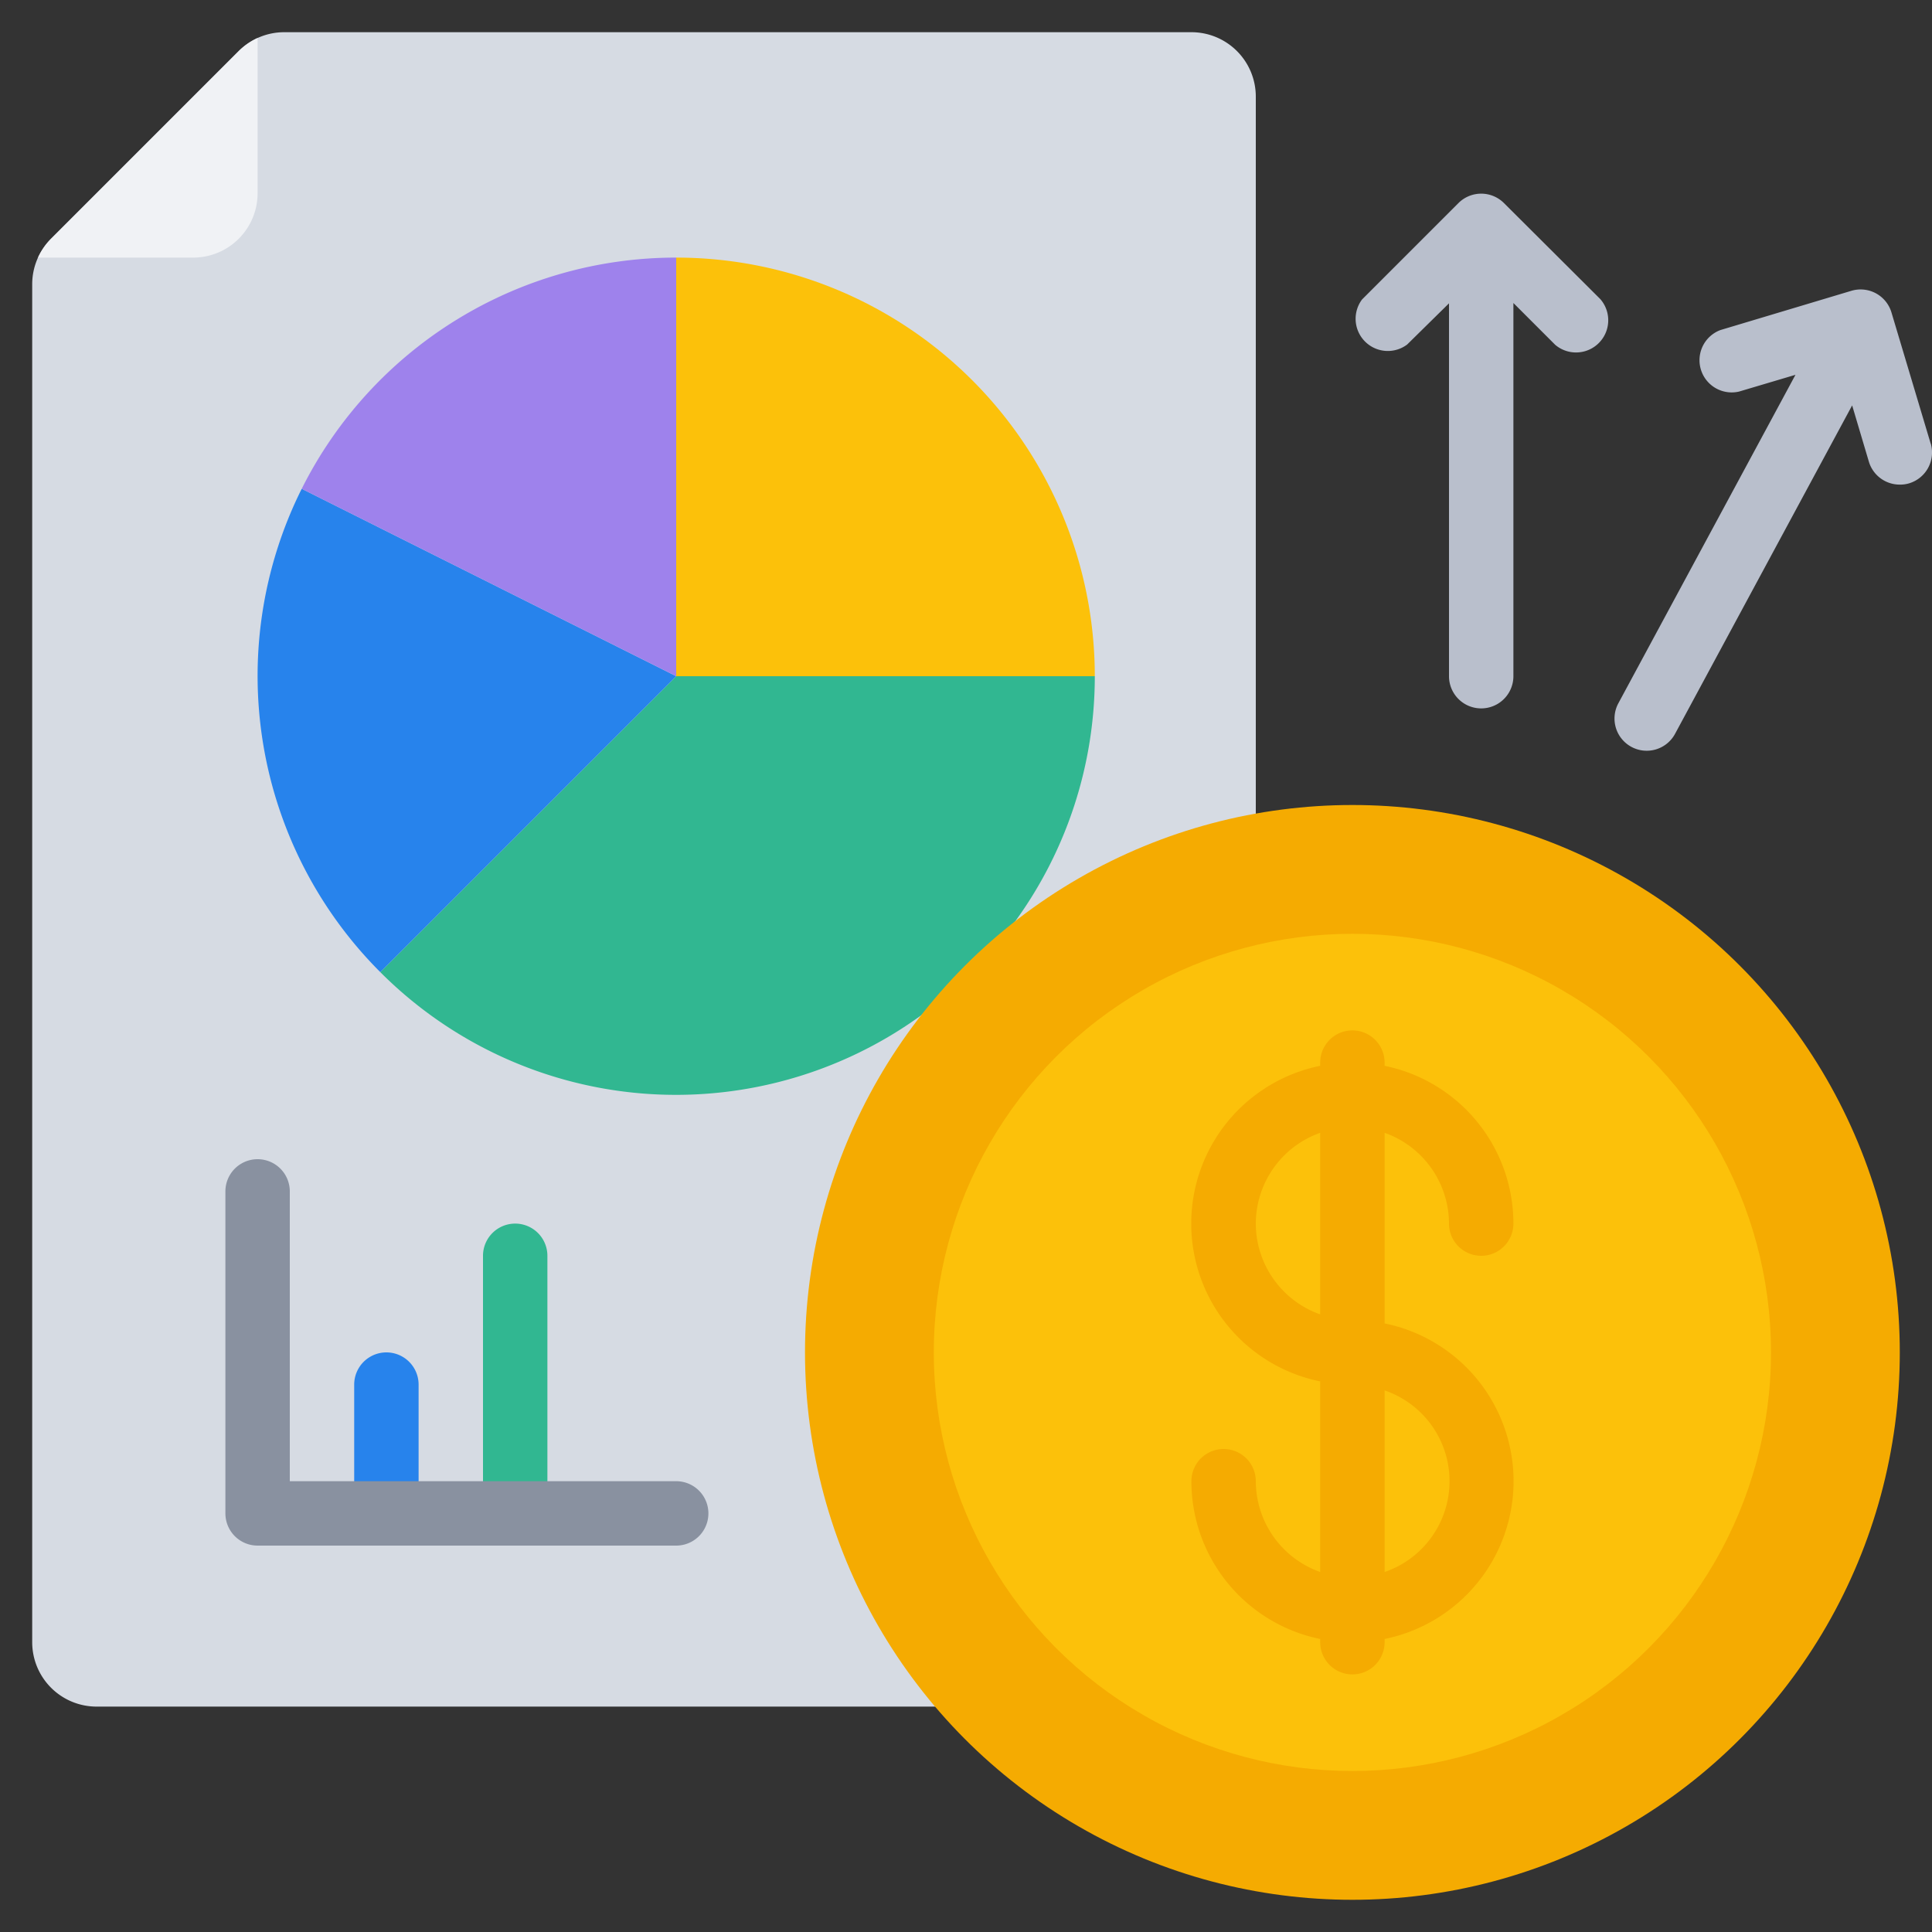 <svg xmlns:xlink="http://www.w3.org/1999/xlink" xmlns="http://www.w3.org/2000/svg" width="512" height="512" viewBox="0 0 60 60" class="h-7 w-7"><rect x="0" y="0" width="60" height="60" fill="#333333" stroke="none"/><path fill="#D6DBE3" d="M39 3a2 2 0 0 0-2-2H8.83a2 2 0 0 0-1.42.59L1.59 7.41A2 2 0 0 0 1 8.83V51a2 2 0 0 0 2 2h36z"></path><path fill="#F0F2F5" d="M8 1.18V6a2 2 0 0 1-2 2H1.18a2.02 2.02 0 0 1 .41-.59l5.82-5.82A2.02 2.02 0 0 1 8 1.18z"></path><path fill="#FCC10A" d="M34 21H21V8a13 13 0 0 1 13 13z"></path><path fill="#31B791" d="M34 21a12.94 12.94 0 0 1-2.47 7.61l-2.92 2.92a12.97 12.97 0 0 1-16.8-1.34L21 21z"></path><path fill="#2783EC" d="m21 21-9.19 9.19a13.01 13.01 0 0 1-2.44-15.01z"></path><path fill="#9E82EC" d="M21 8v13L9.37 15.18A13 13 0 0 1 21 8z"></path><circle cx="42" cy="42" r="17" fill="#F5AB01"></circle><circle cx="42" cy="42" r="13" fill="#FCC10A"></circle><path fill="#F5AB01" d="M43 41.1v-5.92A3 3 0 0 1 45 38a1 1 0 0 0 2 0 5 5 0 0 0-4-4.9V33a1 1 0 0 0-2 0v.1a5 5 0 0 0 0 9.8v5.92A3 3 0 0 1 39 46a1 1 0 0 0-2 0 5 5 0 0 0 4 4.9v.1a1 1 0 0 0 2 0v-.1a5 5 0 0 0 0-9.8zM39 38a3 3 0 0 1 2-2.82v5.64A3 3 0 0 1 39 38zm4 10.82v-5.64a2.98 2.98 0 0 1 0 5.64z"></path><path fill="#2783EC" d="M12 48a1 1 0 0 1-1-1v-4a1 1 0 0 1 2 0v4a1 1 0 0 1-1 1z"></path><path fill="#31B791" d="M16 48a1 1 0 0 1-1-1v-8a1 1 0 0 1 2 0v8a1 1 0 0 1-1 1z"></path><path fill="#8991A0" d="M21 48H8a1 1 0 0 1-1-1V37a1 1 0 0 1 2 0v9h12a1 1 0 0 1 0 2z"></path><g fill="#B9BFCC"><path d="M46.7 6.3a1 1 0 0 0-1.4 0l-3 3a1 1 0 0 0 1.4 1.4L45 9.42V21a1 1 0 0 0 2 0V9.41l1.3 1.3a1 1 0 0 0 1.4-1.42zM59.96 13.78 58.74 9.7a1 1 0 0 0-1.24-.67l-4.07 1.22a1 1 0 0 0 .58 1.91l1.75-.52-5.5 10.2a1 1 0 0 0 1.76.95l5.5-10.2.52 1.75a1 1 0 0 0 .96.71.98.98 0 0 0 .29-.04 1 1 0 0 0 .67-1.24z" fill="#B9BFCC"></path></g></svg>
